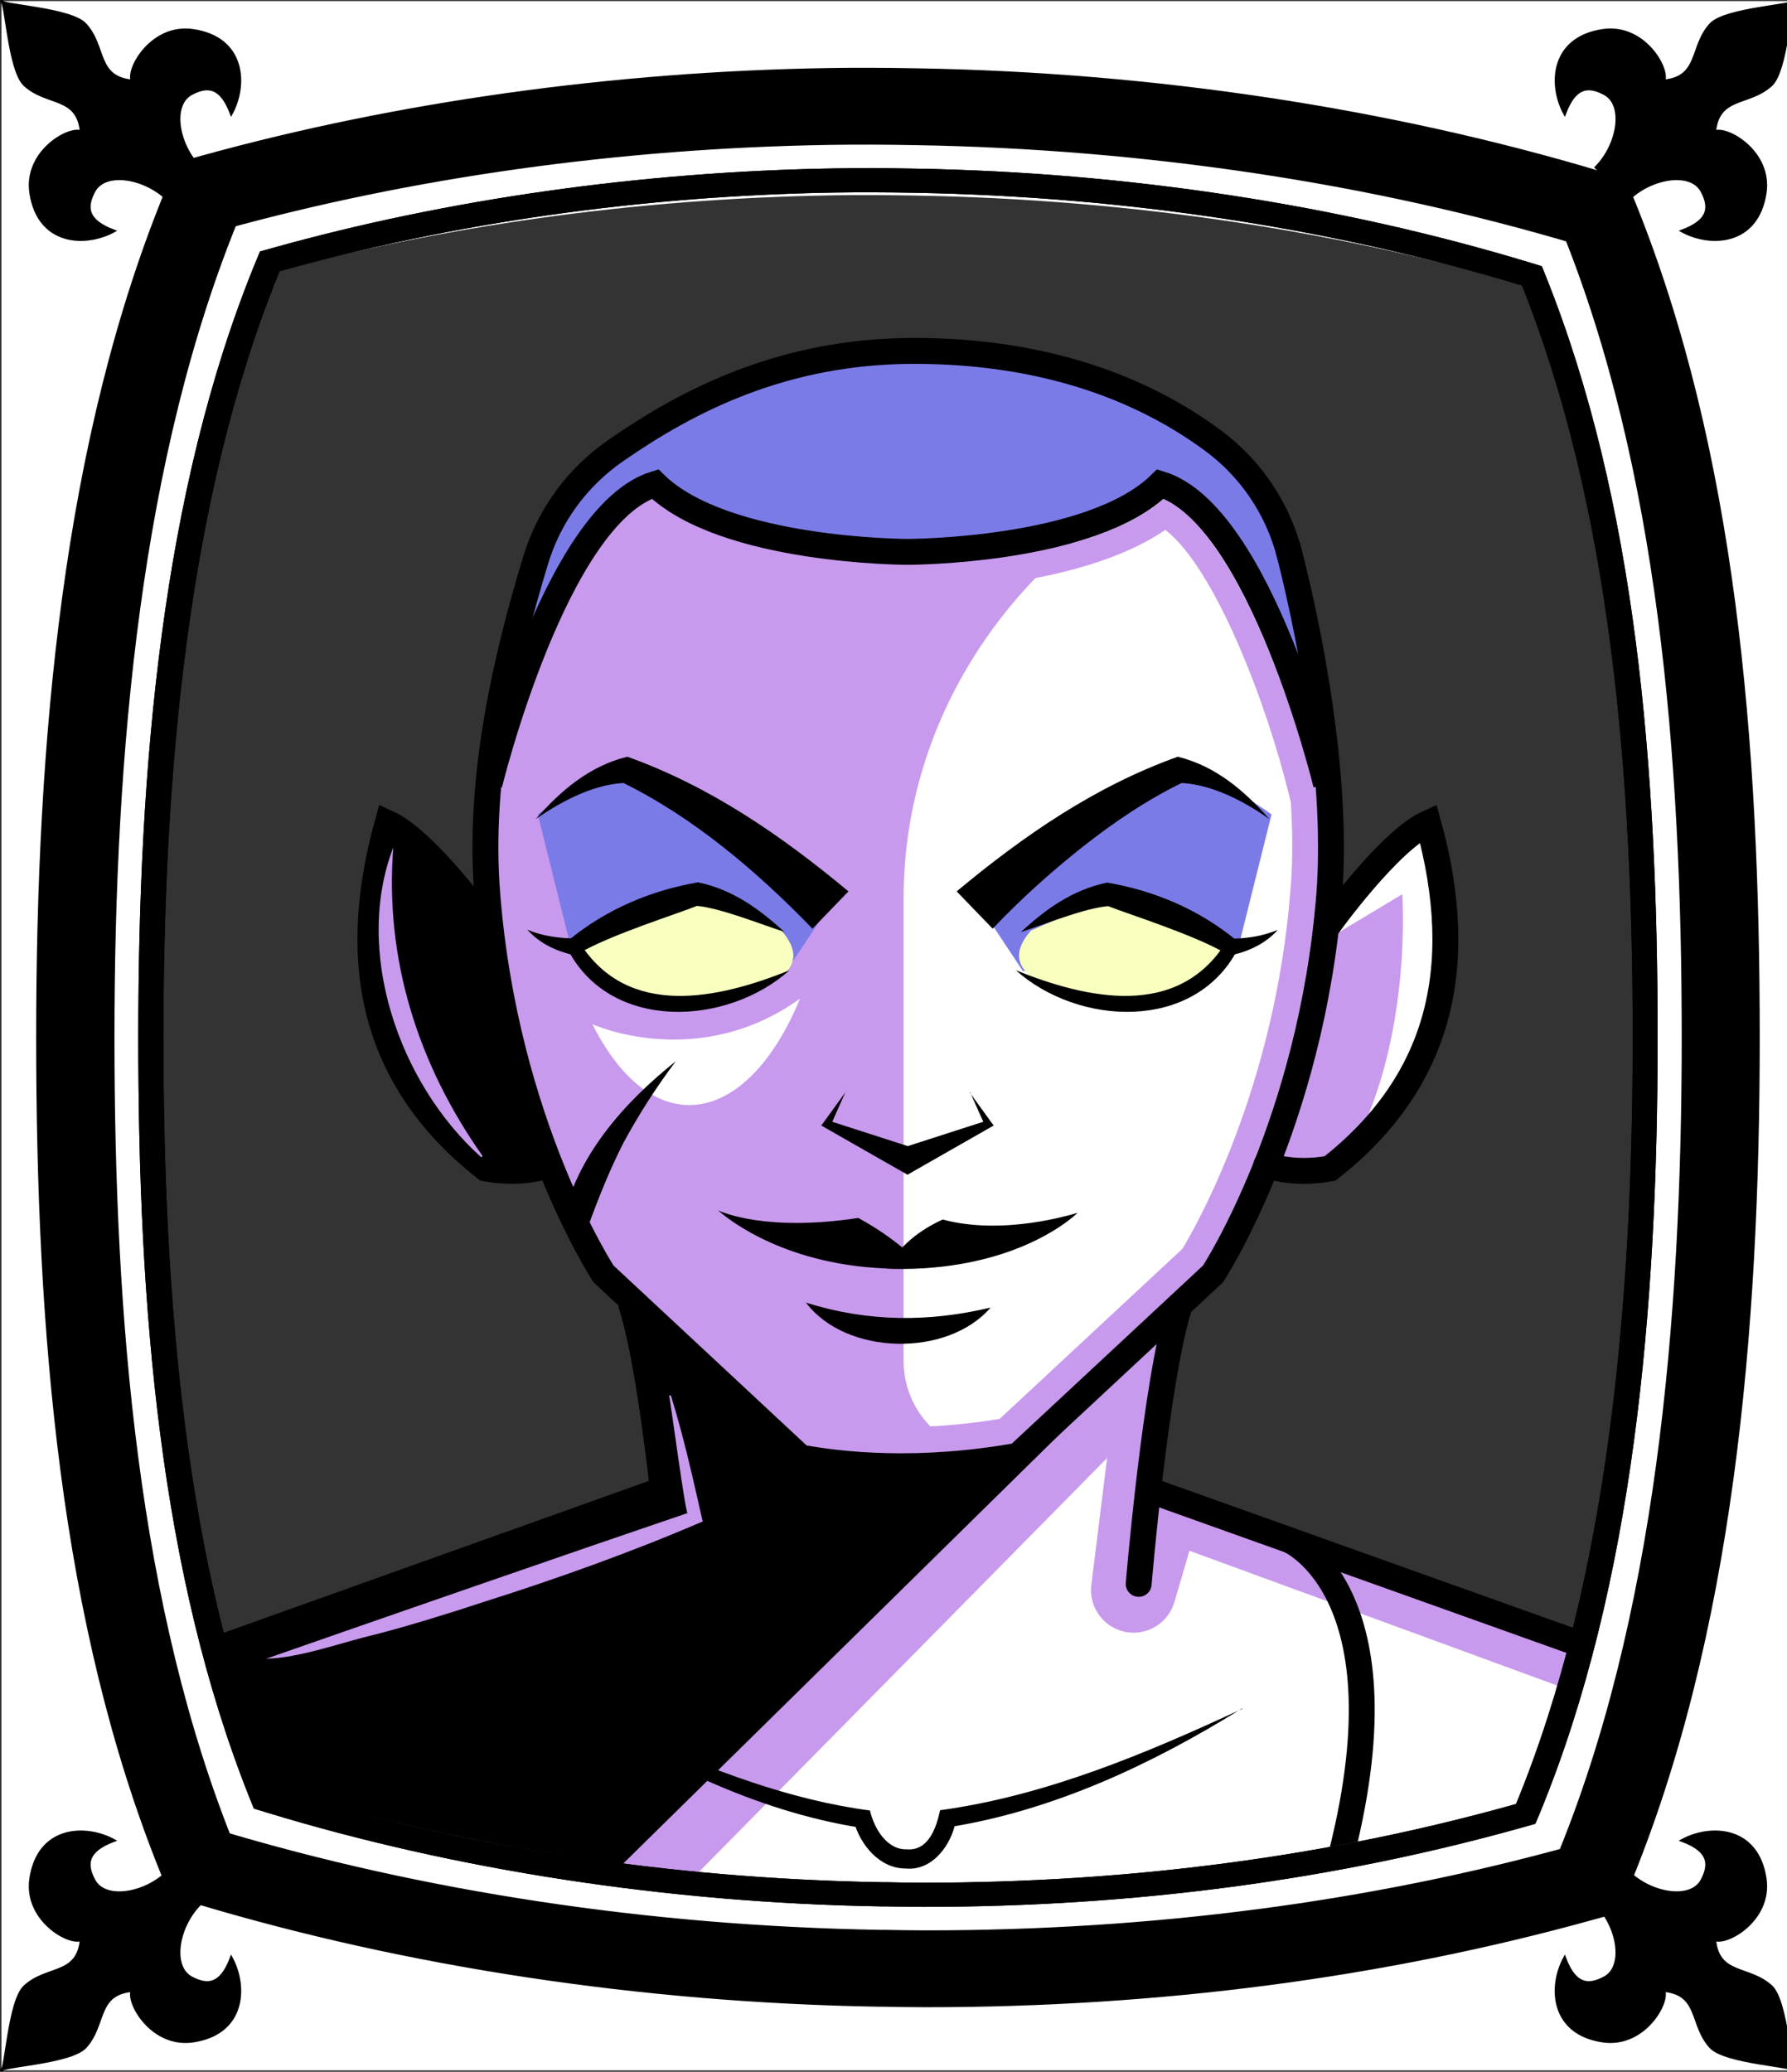 <svg id="Capa_2" xmlns="http://www.w3.org/2000/svg" xmlns:xlink="http://www.w3.org/1999/xlink" viewBox="0 0 69.02 80">
<rect x="0" y="0" width="69.02" height="80" fill="#333333" stroke="none"/>
<defs >
<style >
.cls-1{fill:#c89aed;}.cls-2{fill:#fff;}.cls-3{fill:#f8ffbf;}.cls-4{fill:#7b7be8;}.cls-5{fill:#a88347;}.cls-6{fill:#782ab5;}.cls-7,.cls-8{stroke:#000;stroke-miterlimit:10;}.cls-7,.cls-8,.cls-9,.cls-10,.cls-11{fill:none;}.cls-8,.cls-9{stroke-linecap:round;}.cls-9{stroke:#deb778;stroke-dasharray:0 0 0 4.06;stroke-linejoin:round;}.cls-12{fill:#deb778;}.cls-13{fill:url(#USGS_19_Inundación_de_tierra_2);}.cls-11{stroke:#1d1d1b;stroke-dasharray:0 0 2 2;stroke-width:.3px;}.cls-14{fill:#fcf0c5;}
</style>
<pattern id="USGS_19_Inundación_de_tierra_2" x="0" y="0" width="72" height="72" patternTransform="translate(267.52 -16999) rotate(-90)" patternUnits="userSpaceOnUse" viewBox="0 0 72 72">
<g >
<rect class="cls-10" width="72" height="72">
</rect>
<g >
<line class="cls-11" x1="71" y1="71" x2="144.44" y2="71">
</line>
<line class="cls-11" x1="71" y1="67" x2="144.44" y2="67">
</line>
<line class="cls-11" x1="71" y1="63" x2="144.44" y2="63">
</line>
<line class="cls-11" x1="71" y1="59" x2="144.44" y2="59">
</line>
<line class="cls-11" x1="71" y1="55" x2="144.44" y2="55">
</line>
<line class="cls-11" x1="71" y1="51" x2="144.44" y2="51">
</line>
<line class="cls-11" x1="71" y1="47" x2="144.44" y2="47">
</line>
<line class="cls-11" x1="71" y1="43" x2="144.44" y2="43">
</line>
<line class="cls-11" x1="71" y1="39" x2="144.44" y2="39">
</line>
<line class="cls-11" x1="71" y1="35" x2="144.44" y2="35">
</line>
<line class="cls-11" x1="71" y1="31" x2="144.44" y2="31">
</line>
<line class="cls-11" x1="71" y1="27" x2="144.44" y2="27">
</line>
<line class="cls-11" x1="71" y1="23" x2="144.44" y2="23">
</line>
<line class="cls-11" x1="71" y1="19" x2="144.44" y2="19">
</line>
<line class="cls-11" x1="71" y1="15" x2="144.44" y2="15">
</line>
<line class="cls-11" x1="71" y1="11" x2="144.44" y2="11">
</line>
<line class="cls-11" x1="71" y1="7" x2="144.44" y2="7">
</line>
<line class="cls-11" x1="71" y1="3" x2="144.44" y2="3">
</line>
</g>


<g >
<line class="cls-11" x1="-1" y1="71" x2="72.44" y2="71">
</line>
<line class="cls-11" x1="-1" y1="67" x2="72.44" y2="67">
</line>
<line class="cls-11" x1="-1" y1="63" x2="72.44" y2="63">
</line>
<line class="cls-11" x1="-1" y1="59" x2="72.44" y2="59">
</line>
<line class="cls-11" x1="-1" y1="55" x2="72.44" y2="55">
</line>
<line class="cls-11" x1="-1" y1="51" x2="72.44" y2="51">
</line>
<line class="cls-11" x1="-1" y1="47" x2="72.44" y2="47">
</line>
<line class="cls-11" x1="-1" y1="43" x2="72.44" y2="43">
</line>
<line class="cls-11" x1="-1" y1="39" x2="72.44" y2="39">
</line>
<line class="cls-11" x1="-1" y1="35" x2="72.44" y2="35">
</line>
<line class="cls-11" x1="-1" y1="31" x2="72.44" y2="31">
</line>
<line class="cls-11" x1="-1" y1="27" x2="72.44" y2="27">
</line>
<line class="cls-11" x1="-1" y1="23" x2="72.44" y2="23">
</line>
<line class="cls-11" x1="-1" y1="19" x2="72.44" y2="19">
</line>
<line class="cls-11" x1="-1" y1="15" x2="72.44" y2="15">
</line>
<line class="cls-11" x1="-1" y1="11" x2="72.44" y2="11">
</line>
<line class="cls-11" x1="-1" y1="7" x2="72.44" y2="7">
</line>
<line class="cls-11" x1="-1" y1="3" x2="72.44" y2="3">
</line>
<line class="cls-11" x1="1.04" y1="69" x2="74.48" y2="69">
</line>
<line class="cls-11" x1="1.04" y1="65" x2="74.48" y2="65">
</line>
<line class="cls-11" x1="1.04" y1="61" x2="74.48" y2="61">
</line>
<line class="cls-11" x1="1.04" y1="57" x2="74.48" y2="57">
</line>
<line class="cls-11" x1="1.04" y1="53" x2="74.48" y2="53">
</line>
<line class="cls-11" x1="1.04" y1="49" x2="74.48" y2="49">
</line>
<line class="cls-11" x1="1.04" y1="45" x2="74.48" y2="45">
</line>
<line class="cls-11" x1="1.04" y1="41" x2="74.48" y2="41">
</line>
<line class="cls-11" x1="1.04" y1="37" x2="74.48" y2="37">
</line>
<line class="cls-11" x1="1.04" y1="33" x2="74.48" y2="33">
</line>
<line class="cls-11" x1="1.04" y1="29" x2="74.48" y2="29">
</line>
<line class="cls-11" x1="1.04" y1="25" x2="74.48" y2="25">
</line>
<line class="cls-11" x1="1.04" y1="21" x2="74.48" y2="21">
</line>
<line class="cls-11" x1="1.04" y1="17" x2="74.48" y2="17">
</line>
<line class="cls-11" x1="1.04" y1="13" x2="74.48" y2="13">
</line>
<line class="cls-11" x1="1.04" y1="9" x2="74.48" y2="9">
</line>
<line class="cls-11" x1="1.04" y1="5" x2="74.48" y2="5">
</line>
<line class="cls-11" x1="1.04" y1="1" x2="74.48" y2="1">
</line>
</g>


<g >
<line class="cls-11" x1="-73" y1="71" x2=".44" y2="71">
</line>
<line class="cls-11" x1="-73" y1="67" x2=".44" y2="67">
</line>
<line class="cls-11" x1="-73" y1="63" x2=".44" y2="63">
</line>
<line class="cls-11" x1="-73" y1="59" x2=".44" y2="59">
</line>
<line class="cls-11" x1="-73" y1="55" x2=".44" y2="55">
</line>
<line class="cls-11" x1="-73" y1="51" x2=".44" y2="51">
</line>
<line class="cls-11" x1="-73" y1="47" x2=".44" y2="47">
</line>
<line class="cls-11" x1="-73" y1="43" x2=".44" y2="43">
</line>
<line class="cls-11" x1="-73" y1="39" x2=".44" y2="39">
</line>
<line class="cls-11" x1="-73" y1="35" x2=".44" y2="35">
</line>
<line class="cls-11" x1="-73" y1="31" x2=".44" y2="31">
</line>
<line class="cls-11" x1="-73" y1="27" x2=".44" y2="27">
</line>
<line class="cls-11" x1="-73" y1="23" x2=".44" y2="23">
</line>
<line class="cls-11" x1="-73" y1="19" x2=".44" y2="19">
</line>
<line class="cls-11" x1="-73" y1="15" x2=".44" y2="15">
</line>
<line class="cls-11" x1="-73" y1="11" x2=".44" y2="11">
</line>
<line class="cls-11" x1="-73" y1="7" x2=".44" y2="7">
</line>
<line class="cls-11" x1="-73" y1="3" x2=".44" y2="3">
</line>
<line class="cls-11" x1="-70.96" y1="69" x2="2.48" y2="69">
</line>
<line class="cls-11" x1="-70.96" y1="65" x2="2.48" y2="65">
</line>
<line class="cls-11" x1="-70.96" y1="61" x2="2.48" y2="61">
</line>
<line class="cls-11" x1="-70.96" y1="57" x2="2.48" y2="57">
</line>
<line class="cls-11" x1="-70.96" y1="53" x2="2.48" y2="53">
</line>
<line class="cls-11" x1="-70.96" y1="49" x2="2.48" y2="49">
</line>
<line class="cls-11" x1="-70.96" y1="45" x2="2.48" y2="45">
</line>
<line class="cls-11" x1="-70.96" y1="41" x2="2.48" y2="41">
</line>
<line class="cls-11" x1="-70.96" y1="37" x2="2.48" y2="37">
</line>
<line class="cls-11" x1="-70.96" y1="33" x2="2.48" y2="33">
</line>
<line class="cls-11" x1="-70.96" y1="29" x2="2.48" y2="29">
</line>
<line class="cls-11" x1="-70.96" y1="25" x2="2.48" y2="25">
</line>
<line class="cls-11" x1="-70.96" y1="21" x2="2.48" y2="21">
</line>
<line class="cls-11" x1="-70.96" y1="17" x2="2.48" y2="17">
</line>
<line class="cls-11" x1="-70.96" y1="13" x2="2.48" y2="13">
</line>
<line class="cls-11" x1="-70.96" y1="9" x2="2.48" y2="9">
</line>
<line class="cls-11" x1="-70.96" y1="5" x2="2.48" y2="5">
</line>
<line class="cls-11" x1="-70.96" y1="1" x2="2.48" y2="1">
</line>
</g>


</g>


</pattern>
</defs>

<g >


<g >
<path class="cls-1" d="M61.3,63.67l-.88,8.37s-8.47,5.02-25.2,5.02-27.75-4.43-27.75-4.43v-8.76l17.91-6.5-.69-6.89-1.97-2.26-1.38-3.05-2.65,.2s-2.96-3.25-4.04-6.2c-1.08-2.96,.2-7.58,.2-7.58,0,0,1.18,.59,4.03,3.84-.06-1.81-.04-5.29,.75-9.51,.38-1.98,.92-4.13,1.71-6.34,4.24-5.41,13.98-6,13.98-6,10.92,.39,14.17,6.4,14.17,6.4,0,0,1.12,4.02,1.65,9,.22,2.12,.34,4.41,.22,6.64,.59-.98,3.94-3.83,3.94-3.83,0,0,.79,2.55,.59,6.39-.4,3.64-4.43,6.99-4.43,6.99l-2.85-.1-1.78,4.23-1.37,1.48-.79,6.99,16.63,5.9Z">
</path>
<path class="cls-2" d="M34.9,52.55v-17.86c0-6.59,3.73-12.45,9.42-15.76,.22-.13,.43-.26,.64-.4,4.36,4.47,6.44,12.44,6.44,12.44,0,0-.33,11.61-4.57,18.33-3.68,3.21-7.76,6.81-7.76,6.81h0c-2.19,.35-4.17-1.34-4.17-3.56Z">
</path>
<path class="cls-4" d="M22.04,36.54l-1.27-5.09s1.59-1.22,3.29-1.64c3.82,1.22,7.79,5.46,7.79,5.46l-1.48,2.23-8.32-.95Z">
</path>
<path class="cls-4" d="M47.84,36.54l1.27-5.09s-1.59-1.22-3.29-1.64c-3.82,1.22-7.79,5.46-7.79,5.46l1.48,2.23,8.32-.95Z">
</path>
<path class="cls-4" d="M51.14,28.98c-1.14-2.84-3.31-7.53-6.18-10.45-5.14,3.74-15.83,3.14-19.5,.07-1.91,.38-4.21,4.16-5.83,7.32,.38-1.98,.92-4.13,1.71-6.34,4.24-5.41,13.98-6,13.98-6,10.92,.39,14.17,6.4,14.17,6.4,0,0,1.12,4.02,1.65,9Z">
</path>
<path d="M44.52,51.85l-23.42,23.03-13.62-2.25,.93-8.87,16.98-6.39-.74-6.5s4.72,3.64,6.4,5.51c6.89,.49,8.46-.3,8.46-.3l5.02-4.23Z">
</path>
<path class="cls-3" d="M30.17,35.93s-2.67-1.22-3.6-1.34c-4.24,1.57-4.3,2.09-4.3,2.09,0,0,1.05,2.15,4.94,2.03,2.62-.46,4.3-1.28,2.96-2.79Z">
</path>
<path class="cls-3" d="M39.83,35.93s2.67-1.22,3.6-1.34c4.24,1.57,4.3,2.09,4.3,2.09,0,0-1.05,2.15-4.94,2.03-2.62-.46-4.3-1.28-2.96-2.79Z">
</path>
<path d="M19.19,35.88s-2.94-3.44-4.04-3.94c-1,4.74-1.1,7.23,.35,9.53s3.19,3.9,3.19,3.9l2.6-.36s-1.75-7.48-2.1-9.13Z">
</path>
<path class="cls-2" d="M22.88,39.55s4.07,1.85,8.02-.99c-2.04,4.94-5.68,5.62-8.02,.99Z">
</path>
<path class="cls-1" d="M25.13,20.46c3.31,2.27,9.24,2.34,9.94,2.34s6.62-.07,9.94-2.34c1.92,1.49,3.9,6.67,4.76,10.17l.09,.36c.07,1.28,.07,2.4-.02,3.41-.6,7.56-3.58,12.84-4.17,13.82l-7.06,6.57c-1.29,.21-2.57,.32-3.82,.32-1.11,0-2.18-.08-3.18-.24l-7.13-6.64c-.59-.98-3.57-6.26-4.17-13.82-.09-1.12-.08-2.32,.03-3.66l.03-.11c.86-3.51,2.84-8.69,4.76-10.17m19.81-1.2c-2.92,2.51-9.58,2.54-9.87,2.54s-6.95-.03-9.87-2.54c-2.83,1.25-5.13,8.41-5.8,11.14h-.03c-.12,1.34-.16,2.72-.05,4.09,.65,8.22,4.02,13.8,4.38,14.38l7.45,6.94c.94,.17,2.17,.31,3.65,.31,1.26,0,2.7-.1,4.28-.38l7.38-6.87c.36-.58,3.73-6.16,4.38-14.38,.11-1.32,.08-2.72-.02-4.11l-.08,.02c-.67-2.73-2.98-9.89-5.8-11.14h0Z">
</path>
<path class="cls-2" d="M24.6,74.71l18.16-18.41-.61,4.9c-.11,.89,.52,1.71,1.41,1.83h0c.81,.11,1.57-.39,1.8-1.17l.58-1.98,14.9,5.46-2.93,9.85s-23.37,4.4-33.31-.49Z">
</path>
<path class="cls-2" d="M51.16,36.33l3-1.8s.37,5.1-1.65,9.29c3.82-4.57,3.37-9.22,2.55-11.84-2.02,1.42-3.9,4.35-3.9,4.35Z">
</path>
<line class="cls-8" x1="8.33" y1="63.69" x2="25.55" y2="57.54">
</line>
<path class="cls-8" d="M25.97,61.16s-.65-7.82-1.58-10.76">
</path>
<line class="cls-8" x1="61.61" y1="63.69" x2="44.39" y2="57.54">
</line>
<path class="cls-8" d="M43.98,61.16s.65-7.82,1.58-10.76">
</path>
<path class="cls-8" d="M49.82,21.45c-.45-1.78-1.49-3.34-2.96-4.43-2.71-2.01-6.5-3.47-11.55-3.47s-8.74,1.91-11.53,3.85c-1.49,1.03-2.58,2.52-3.1,4.26-1.15,3.79-2.22,8.39-1.86,12.87,.7,8.88,4.49,14.66,4.49,14.66l7.61,7.09c1.62,.3,4.59,.61,8.39-.07l7.54-7.02s3.79-5.78,4.49-14.66c.31-4.01-.52-9.11-1.52-13.08Z">
</path>
<path class="cls-8" d="M18.82,35.72s-2.34-3.26-3.85-3.94c-1.57,5.67-.38,10.06,3.79,13.34,1.5,.27,2.46-.14,2.46-.14">
</path>
<path class="cls-8" d="M51.31,35.72s2.34-3.26,3.85-3.94c1.57,5.67,.38,10.06-3.79,13.34-1.5,.27-2.46-.14-2.46-.14">
</path>
<path d="M20.69,31.63c.95-1.08,2.06-2.05,3.54-2.41,3.19,1.14,5.96,3.05,8.54,5.2,0,0-1.39,1.44-1.39,1.44-2.14-2.21-4.59-4.3-7.37-5.66,0,0,.25,.03,.25,.03-1.19,0-2.48,.64-3.57,1.4h0Z">
</path>
<path d="M30.29,35.98c-.94-.3-2.44-.91-3.37-1-.82,.33-3.3,1.1-4.56,1.83,0,0-.14,.07-.14,.07h-.07c-.69-.16-1.32-.46-1.78-.98,.31,.13,.61,.21,.92,.26,.3,.05,.63,.08,.9,.07l-.21,.06c1.44-1.18,3.17-1.91,4.98-2.22,1.34,.28,2.35,1.02,3.32,1.9h0Z">
</path>
<path d="M30.5,37.46c-2.4,2.15-6.88,2.39-8.55-.76,0,0,.45-.28,.45-.28,1.87,2.92,5.33,2.16,8.11,1.04h0Z">
</path>
<path d="M49.03,31.63c-1.09-.77-2.38-1.4-3.57-1.4,0,0,.25-.03,.25-.03-1.39,.67-2.69,1.55-3.92,2.52-1.21,.96-2.4,2.03-3.45,3.14,0,0-1.39-1.44-1.39-1.44,2.58-2.15,5.35-4.06,8.54-5.2,1.47,.36,2.59,1.33,3.54,2.41h0Z">
</path>
<path d="M39.44,35.98c.96-.88,1.98-1.62,3.32-1.9,1.82,.31,3.55,1.04,4.98,2.22,0,0-.21-.06-.21-.06,.28,.01,.6-.02,.9-.07,.31-.05,.61-.14,.92-.26-.46,.51-1.09,.82-1.78,.97,0,0-.07,.01-.07,.01l-.14-.07c-1.26-.73-3.74-1.51-4.56-1.83-.93,.08-2.44,.7-3.37,1h0Z">
</path>
<path d="M39.22,37.46c2.78,1.12,6.24,1.88,8.11-1.04,0,0,.45,.28,.45,.28-1.68,3.15-6.15,2.91-8.55,.76h0Z">
</path>
<path d="M37.45,42.18l.84,1.16,.09,.12c-.21,.12-3.14,1.79-3.33,1.9-.19-.11-3.13-1.78-3.33-1.9,0,0,.09-.12,.09-.12l.84-1.16-.58,1.3-.07-.21,3.26,1.05h-.4l3.26-1.05s-.07,.21-.07,.21l-.58-1.3h0Z">
</path>
<path d="M41.62,46.83c-.22,.22-2.09,1.89-5.89,2.14-.3,.02-.61,.03-.94,.03-.19,0-.38,0-.57-.02-4.11-.16-6.28-2.06-6.48-2.24,.16,.07,1.87,.83,5.41,.29,.68,.37,1.25,.77,1.7,1.14,.43-.45,.93-.79,1.56-1.08,2.34,.63,4.97-.19,5.21-.26Z">
</path>
<path d="M31.13,50.3c2.39,.75,4.74,.76,7.13,.19-1.66,1.93-5.58,1.86-7.13-.19h0Z">
</path>
<path d="M21.72,47.2c.54-2.57,2.4-4.64,4.38-6.22-.75,1-1.42,2.04-2.01,3.13-.54,1.05-1,2.21-1.39,3.29,0,0-.98-.2-.98-.2h0Z">
</path>
<path class="cls-7" d="M51.22,30.29s-2.53-10.42-6.4-11.6c-2.66,2.62-9.76,2.62-9.76,2.62,0,0-7.09,0-9.76-2.62-3.86,1.19-6.4,11.6-6.4,11.6">
</path>
<path class="cls-7" d="M19.61,59.65s-4.95,2.05-1.77,13.19">
</path>
<path class="cls-7" d="M49.76,59.45s4.95,2.05,1.77,13.19">
</path>
<path d="M47.97,65.97c-3.48,2.16-7.27,3.94-11.35,4.59,0,0,.3-.27,.3-.27-.15,.91-.89,1.97-1.95,1.86-1.01,0-1.76-.94-1.99-1.82,0,0,.29,.25,.29,.25-4.16-.65-7.91-2.6-11.44-4.77,0,0,2.82,1.28,2.82,1.28,2.86,1.25,5.83,2.41,8.95,2.82,.18,.75,.68,1.52,1.42,1.5,.83,.07,1.14-.81,1.29-1.51,4.09-.56,7.95-2.19,11.68-3.92h0Z">
</path>
<path class="cls-1" d="M25.91,53.88c.5,1.6,.86,3.24,1.23,4.87-2.74,1.18-5.65,2.22-8.5,3.12-1.2,.4-2.92,.93-4.13,1.24-1.36,.32-2.93,.91-4.23,.94,4.06-1.42,12.22-4.25,16.29-5.63-.06,.36-.71-4.63-.73-4.53,0,0,.07-.01,.07-.01h0Z">
</path>
<path class="cls-1" d="M15.19,32.72c-.34,4.33,.96,8.39,3.45,11.92,0,0-.05,.05-.05,.05-3.21-2.88-4.93-7.98-3.4-11.97h0Z">
</path>
</g>




</g>


 <g
     id="g2850">
    <g
       id="g2837">
      <path
         id="path1951"
         d="M 0.057 0.043 L 0.057 79.943 L 69.309 79.943 L 69.309 0.043 L 0.057 0.043 z M 33.615 3.596 C 34.206 3.596 34.787 3.605 35.422 3.615 C 44.431 3.767 53.471 5.134 61.561 7.555 L 62.064 7.707 L 62.25 8.164 C 66.07 17.605 66.99 28.726 66.99 40.062 C 66.99 51.399 65.973 63.026 61.988 72.578 L 61.791 73.045 L 61.275 73.186 C 53.274 75.404 44.692 76.529 35.76 76.529 C 35.212 76.529 34.676 76.52 34.15 76.51 L 33.943 76.51 C 24.902 76.358 15.86 74.99 7.793 72.559 L 7.289 72.406 L 7.104 71.951 C 3.294 62.52 2.375 51.369 2.375 40.062 C 2.375 28.756 3.382 17.127 7.355 7.555 L 7.553 7.09 L 8.066 6.947 C 15.51 4.891 23.785 3.737 32.006 3.605 C 32.542 3.595 33.079 3.596 33.615 3.596 z "
         style="opacity:1;vector-effect:none;fill:#ffffff;fill-opacity:1;fill-rule:nonzero;stroke:none;stroke-width:1.952;stroke-linecap:butt;stroke-linejoin:miter;stroke-miterlimit:4;stroke-dasharray:none;stroke-dashoffset:0;stroke-opacity:1" />
    </g>
    <path
       id="path1154-8-2"
       d="m 33.675,6.611 c 0.558,0 1.115,0.01 1.683,0.019 8.427,0.143 16.803,1.405 24.363,3.67 3.573,8.831 4.444,19.417 4.444,29.762 0,10.344 -0.953,21.399 -4.681,30.335 -7.436,2.064 -15.43,3.274 -23.774,3.274 -0.506,0 -1.012,-0.01 -1.518,-0.019 h -0.176 C 25.568,73.509 17.192,72.089 9.643,69.814 6.08,61.002 5.209,50.415 5.209,40.062 c 0,-10.353 0.953,-21.389 4.661,-30.325 C 16.82,7.816 24.463,6.745 32.178,6.621 c 0.496,-0.01 1.002,-0.01 1.498,-0.01 m 0,-0.956 c -0.506,0 -1.012,0 -1.518,0.01 C 24.401,5.789 16.593,6.879 9.57,8.819 L 9.085,8.953 8.899,9.392 C 5.15,18.424 4.2,29.394 4.2,40.062 c 0,10.668 0.868,21.189 4.462,30.087 l 0.176,0.43 0.475,0.143 c 7.612,2.294 16.142,3.584 24.673,3.727 h 0.196 c 0.496,0.01 1.002,0.019 1.518,0.019 8.427,0 16.524,-1.061 24.074,-3.154 l 0.485,-0.134 0.186,-0.44 c 3.759,-9.013 4.72,-19.984 4.72,-30.679 0,-10.695 -0.868,-21.189 -4.472,-30.096 L 60.517,9.536 60.042,9.392 C 52.41,7.108 43.879,5.818 35.379,5.675 34.78,5.665 34.233,5.656 33.675,5.656 Z"
       style="fill:#ff0000;stroke:#ffffff;stroke-width:1.843;stroke-miterlimit:4;stroke-dasharray:none" />
    <path
       id="path1154"
       d="m 33.615,4.608 c 0.591,0 1.182,0.01 1.784,0.02 8.932,0.152 17.81,1.489 25.822,3.89 3.787,9.36 4.71,20.58 4.71,31.544 0,10.964 -1.01,22.681 -4.962,32.152 -7.881,2.188 -16.354,3.302 -25.198,3.302 -0.536,0 -1.073,-0.01 -1.609,-0.02 H 33.976 C 25.022,75.344 16.145,74.007 8.143,71.596 4.366,62.256 3.444,51.036 3.444,40.062 c 0,-10.974 1.01,-22.67 4.94,-32.142 7.367,-2.036 15.467,-3.171 23.644,-3.302 0.525,-0.01 1.062,-0.01 1.587,-0.01 m 0,-1.013 c -0.536,0 -1.073,0 -1.609,0.01 C 23.785,3.737 15.51,4.891 8.066,6.948 L 7.552,7.09 7.355,7.556 C 3.381,17.128 2.374,28.755 2.374,40.062 c 0,11.307 0.919,22.458 4.729,31.889 l 0.186,0.456 0.504,0.152 c 8.067,2.431 17.109,3.799 26.151,3.951 h 0.208 c 0.525,0.01 1.062,0.02 1.609,0.02 8.932,0 17.514,-1.124 25.516,-3.343 l 0.514,-0.142 0.197,-0.466 c 3.984,-9.552 5.002,-21.18 5.002,-32.517 0,-11.336 -0.919,-22.458 -4.74,-31.899 L 62.064,7.708 61.561,7.556 C 53.471,5.135 44.43,3.767 35.421,3.615 c -0.635,-0.01 -1.215,-0.02 -1.806,-0.02 z"
       style="fill:#000000;stroke:#000000;stroke-width:1.954;stroke-miterlimit:4;stroke-dasharray:none" />
    <g
       id="g1810">
      <path
         d="M 6.513,7.743 C 5.649,6.848 4.059,6.568 3.627,7.382 3.284,8.029 3.363,8.531 4.395,8.92 3.296,9.519 1.486,9.445 1.189,7.447 0.953,5.855 2.675,4.886 3.14,5.092 3.003,3.682 1.822,4.069 0.958,3.281 0.343,2.719 0.231,-0.026 0.056,0.044 -0.014,0.219 2.732,0.33 3.294,0.946 4.082,1.81 3.694,2.991 5.104,3.128 4.899,2.662 5.868,0.941 7.459,1.177 9.457,1.473 9.531,3.284 8.933,4.383 8.543,3.35 8.042,3.272 7.394,3.615 6.58,4.046 6.86,5.637 7.756,6.501"
         style="fill:#000000;stroke:#000000;stroke-width:0.111px;stroke-linecap:butt;stroke-linejoin:miter;stroke-opacity:1"
         id="path1737-3" />
      <path
         d="m 62.851,7.743 c 0.865,-0.895 2.455,-1.175 2.886,-0.361 0.343,0.647 0.265,1.149 -0.768,1.538 1.099,0.599 2.909,0.525 3.206,-1.473 0.236,-1.592 -1.485,-2.56 -1.951,-2.355 0.137,-1.41 1.318,-1.022 2.181,-1.81 0.616,-0.562 0.727,-3.308 0.902,-3.238 0.07,0.175 -2.676,0.286 -3.238,0.902 C 65.283,1.81 65.67,2.991 64.26,3.128 64.465,2.662 63.497,0.941 61.905,1.177 c -1.998,0.296 -2.072,2.107 -1.473,3.206 0.389,-1.033 0.891,-1.111 1.538,-0.768 0.814,0.431 0.534,2.022 -0.361,2.886"
         style="fill:#000000;stroke:#000000;stroke-width:0.111px;stroke-linecap:butt;stroke-linejoin:miter;stroke-opacity:1"
         id="path1737-3-5" />
      <path
         d="m 62.851,72.244 c 0.865,0.895 2.455,1.175 2.886,0.361 0.343,-0.647 0.265,-1.149 -0.768,-1.538 1.099,-0.599 2.909,-0.525 3.206,1.473 0.236,1.592 -1.485,2.56 -1.951,2.355 0.137,1.41 1.318,1.022 2.181,1.81 0.616,0.562 0.727,3.308 0.902,3.238 0.07,-0.175 -2.676,-0.286 -3.238,-0.902 -0.788,-0.864 -0.401,-2.045 -1.81,-2.181 0.205,0.465 -0.764,2.187 -2.355,1.951 -1.998,-0.296 -2.072,-2.107 -1.473,-3.206 0.389,1.033 0.891,1.111 1.538,0.768 0.814,-0.431 0.534,-2.022 -0.361,-2.886"
         style="fill:#000000;stroke:#000000;stroke-width:0.111px;stroke-linecap:butt;stroke-linejoin:miter;stroke-opacity:1"
         id="path1737-3-7" />
      <path
         d="M 6.513,72.244 C 5.649,73.14 4.059,73.42 3.627,72.606 3.284,71.958 3.363,71.457 4.395,71.067 c -1.099,-0.599 -2.909,-0.525 -3.206,1.473 -0.236,1.592 1.485,2.56 1.951,2.355 -0.137,1.41 -1.318,1.022 -2.181,1.81 -0.616,0.562 -0.727,3.308 -0.902,3.238 C -0.014,79.769 2.732,79.657 3.294,79.042 4.082,78.178 3.694,76.997 5.104,76.86 4.899,77.325 5.868,79.047 7.459,78.811 9.457,78.514 9.531,76.704 8.933,75.605 8.543,76.637 8.042,76.716 7.394,76.373 6.58,75.941 6.86,74.351 7.756,73.487"
         style="fill:#000000;stroke:#000000;stroke-width:0.111px;stroke-linecap:butt;stroke-linejoin:miter;stroke-opacity:1"
         id="path1737-3-5-5" />
    </g>
    <path
       id="path1154-9"
       d="m 33.713,7.426 c 0.537,0 1.074,0.009 1.62,0.019 8.112,0.14 16.174,1.371 23.451,3.581 3.44,8.616 4.277,18.945 4.277,29.037 0,10.092 -0.917,20.878 -4.506,29.596 -7.158,2.014 -14.852,3.04 -22.884,3.04 -0.487,0 -0.974,-0.009 -1.461,-0.019 H 34.041 C 25.909,72.54 17.847,71.309 10.58,69.089 7.15,60.492 6.312,50.163 6.312,40.062 c 0,-10.101 0.918,-20.868 4.486,-29.587 6.69,-1.874 14.047,-2.919 21.473,-3.04 0.477,-0.009 0.964,-0.009 1.441,-0.009 m 0,-0.932 c -0.487,0 -0.974,0 -1.461,0.009 C 24.786,6.624 17.27,7.687 10.511,9.58 L 10.043,9.71 9.864,10.139 c -3.609,8.812 -4.523,19.515 -4.523,29.923 0,10.408 0.835,20.673 4.295,29.354 l 0.169,0.42 0.457,0.14 c 7.327,2.238 15.538,3.497 23.749,3.637 h 0.189 c 0.477,0.009 0.964,0.019 1.461,0.019 8.112,0 15.906,-1.035 23.173,-3.077 l 0.467,-0.131 0.179,-0.429 c 3.619,-8.793 4.543,-19.497 4.543,-29.932 0,-10.435 -0.835,-20.673 -4.304,-29.363 l -0.169,-0.42 -0.457,-0.14 C 51.746,7.911 43.535,6.652 35.353,6.512 34.777,6.503 34.25,6.493 33.713,6.493 Z"
       style="fill:#000000;stroke:none;stroke-width:1.786;stroke-miterlimit:4;stroke-dasharray:none" />
    <path
       id="path1154-9-3"
       d="m 33.713,7.426 c 0.537,0 1.074,0.009 1.62,0.019 8.112,0.14 16.174,1.371 23.451,3.581 3.44,8.616 4.277,18.945 4.277,29.037 0,10.092 -0.917,20.878 -4.506,29.596 -7.158,2.014 -14.852,3.04 -22.884,3.04 -0.487,0 -0.974,-0.009 -1.461,-0.019 H 34.041 C 25.909,72.54 17.847,71.309 10.58,69.089 7.15,60.492 6.312,50.163 6.312,40.062 c 0,-10.101 0.918,-20.868 4.486,-29.587 6.69,-1.874 14.047,-2.919 21.473,-3.04 0.477,-0.009 0.964,-0.009 1.441,-0.009 m 0,-0.932 c -0.487,0 -0.974,0 -1.461,0.009 C 24.786,6.624 17.27,7.687 10.511,9.58 L 10.043,9.71 9.864,10.139 C 6.256,18.951 5.341,29.654 5.341,40.062 c 0,10.408 0.835,20.673 4.295,29.354 l 0.169,0.42 0.457,0.14 c 7.327,2.238 15.538,3.497 23.749,3.637 h 0.189 c 0.477,0.009 0.964,0.019 1.461,0.019 8.112,0 15.906,-1.035 23.173,-3.077 l 0.467,-0.131 0.179,-0.429 c 3.619,-8.793 4.543,-19.497 4.543,-29.932 0,-10.435 -0.835,-20.673 -4.304,-29.363 l -0.169,-0.42 -0.457,-0.14 C 51.746,7.911 43.535,6.652 35.353,6.512 34.777,6.503 34.25,6.493 33.713,6.493 Z"
       style="fill:#000000;stroke:none;stroke-width:1.786;stroke-miterlimit:4;stroke-dasharray:none" />
  </g>
</svg>
